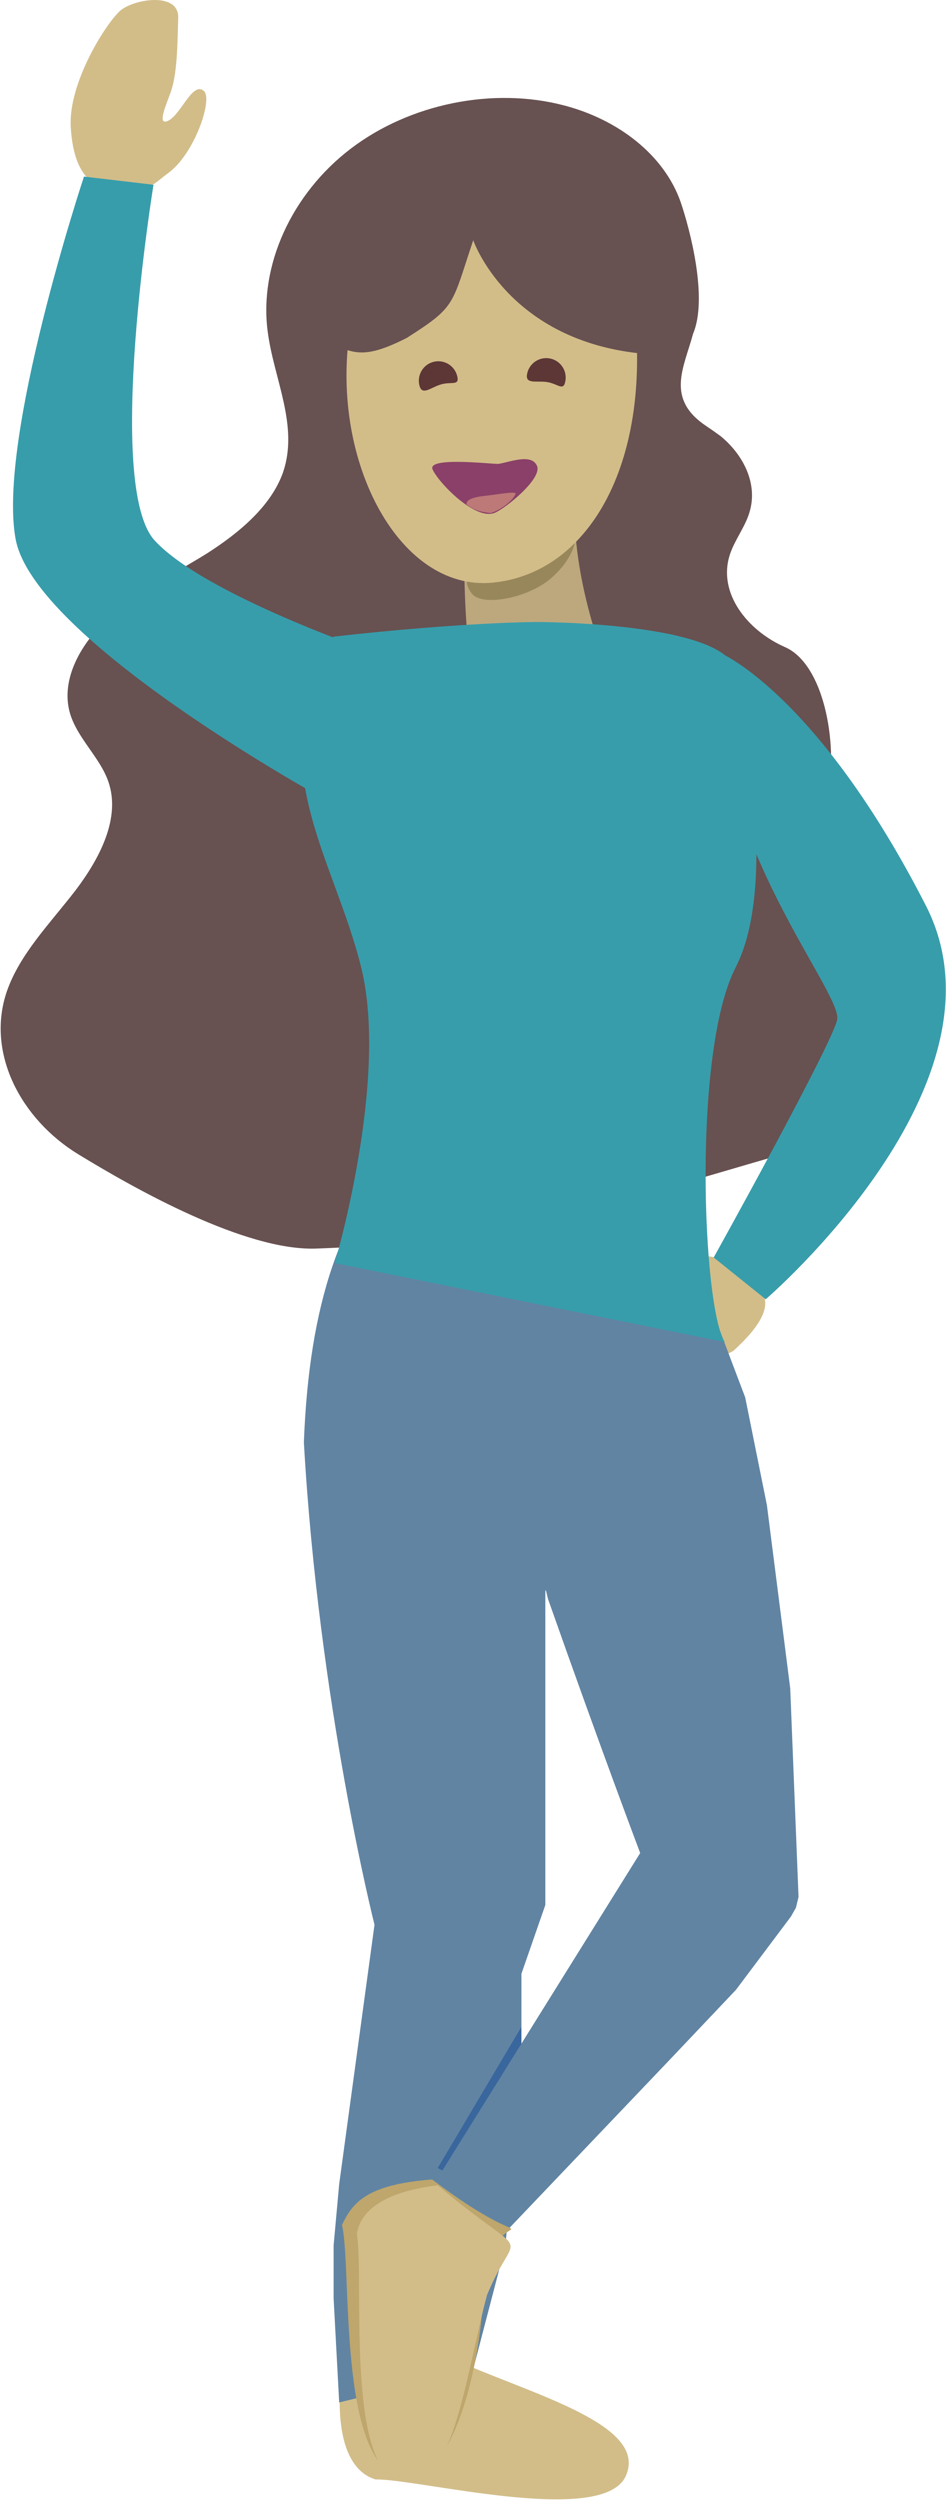 <svg width="509" height="1345" viewBox="0 0 509 1345" fill="none" xmlns="http://www.w3.org/2000/svg">
<g opacity="0.8">
<path d="M336.73 1332.02C324.52 1359.48 224.909 1333.49 202.061 1333.93C191.429 1330.73 181.708 1318.56 182.837 1286.86C233.996 1242.41 209.222 1247.85 245.28 1269.84C287.534 1288.63 348.94 1304.56 336.73 1332.02Z" fill="#C7AC6B"/>
<path d="M394.557 726.787C367.447 741.33 341.254 747.184 330.877 746.348C308.181 716.306 301.147 717.904 312.295 707.397C323.442 696.891 329.074 712.339 339.355 707.397C345.406 704.443 360.074 699.065 352.162 696.513C344.249 693.96 325.776 702.823 325.365 694.051C325.059 686.776 355.366 672.059 373.709 674.966C383.87 676.551 386.066 674.995 394.557 682.628C403.048 690.262 428.574 695.852 394.557 726.787Z" fill="#C7AC6B"/>
<path d="M367.012 571.5C233.233 574.346 169.126 626.097 163.5 776C171.534 917.289 201.5 1035.5 201.5 1035.5L182.5 1175L179.5 1208L179.5 1236.5L182.5 1292.5L254.5 1275L272 1208L280.562 1104.5L280.562 1061.86L293.422 1024.86L293.422 856L349.587 758.417L367.012 571.5Z" fill="#39658C"/>
<path d="M379.713 229.022C358.042 214.338 368 197.837 372.897 179.602C381.09 160.294 371.104 123.025 366.26 108.786C357.362 83.251 332.477 64.25 303.467 56.712C265.304 46.673 220.443 55.766 188.648 80.047C156.854 104.328 139.395 142.78 144.014 178.244C147.242 203.723 160.923 228.879 152.275 254.163C145.831 272.326 128.825 286.565 111.271 297.798C93.421 308.886 74.104 318.34 58.777 332.128C43.45 345.917 32.506 365.512 37.587 383.514C41.486 397.105 53.737 407.333 58.299 420.521C65.029 439.883 53.873 461.561 40.574 479.084C27.036 496.672 10.649 513.221 3.697 533.322C-7.707 566.55 11.356 602.197 42.094 620.98C72.832 639.763 132.083 673.164 170.253 671.718C274.664 668.059 337.478 644.617 438.533 615.963C463.635 616.761 442.158 627.567 472.113 618.851C475.8 616.694 480.642 615.352 487.762 594.844C493.958 566.164 487.729 559.333 463.862 485.398C430.593 464.357 439.847 458.683 445.5 428.337C451.085 398.355 442.825 357.116 422.434 348.169C402.043 339.222 386.074 318.958 392.674 298.501C395.19 290.622 400.978 283.442 403.254 275.627C407.918 260.417 400.113 244.721 387.622 234.558C385.38 232.907 382.843 231.11 379.713 229.022Z" fill="#422626"/>
<path d="M309.171 268.905C307.996 306.695 321.113 342.468 322.624 348.108C315.762 362.035 268.167 373.71 251 336C247.285 282.597 252.654 218.771 252.654 218.771L277.439 245.373L309.171 268.905Z" fill="#C6AC6B" fill-opacity="0.8"/>
<path d="M307.484 280.949C313.199 287.876 307.951 301.643 295.763 311.698C283.575 321.753 259.715 326.427 254 319.5C248.285 312.573 249.5 303.5 275.068 286.613C287.257 276.558 301.77 274.022 307.484 280.949Z" fill="#7F6933"/>
<path d="M341.393 167.334C350.18 249.978 316.617 308.428 265.096 313.455C213.574 318.481 176.446 244.906 188.827 174.189C222.146 110.328 271.199 103.04 271.199 103.04L302.252 101.644L341.393 167.334Z" fill="#C7AC6B"/>
<path d="M388.956 352C388.956 352 440.907 375.042 498.25 487.36C547.102 583.119 412 699 412 699L384 676.525C384 676.525 446.702 563.724 450.408 548.787C454.114 533.85 375.479 444.17 388.956 352Z" fill="#058596"/>
<path d="M38.067 68.29C36.675 44.293 57.479 11.902 64.785 5.676C72.091 -0.551 96.304 -4.539 95.886 9.593C95.469 23.725 95.399 39.466 91.92 49.401C89.903 55.277 83.849 68.36 90.668 64.862C97.487 61.364 103.749 43.524 109.732 48.981C114.673 53.528 104.514 82.911 90.668 92.986C83.014 98.582 82.597 101.031 72.091 101.591C61.584 102.15 40.293 106.348 38.067 68.29Z" fill="#C7AC6B"/>
<path d="M254.627 129.242C242.832 164.406 245.627 164.742 218.911 181.773C185.212 198.946 187.647 184.131 151 173.5L203 79L278.726 65.242L354.127 123.303L342.753 189.951C272.627 181.773 254.627 129.242 254.627 129.242Z" fill="#422626"/>
<path d="M45.183 95C45.183 95 -1.591 235.97 8.399 290.011C18.389 344.052 172.977 429 172.977 429L202 351.309C202 351.309 110.388 320.197 83.284 290.86C56.18 261.524 82.587 99.4 82.587 99.4L45.183 95Z" fill="#058596"/>
<path d="M266.384 275.821C255.73 280.439 235.714 259.371 232.745 252.52C229.775 245.669 263.813 249.623 268.131 249.581C274.169 248.658 285.957 243.76 288.926 250.611C291.896 257.462 272.256 273.276 266.384 275.821Z" fill="#6D1042"/>
<path d="M277.5 265.5C276 269.5 268.898 274.745 263.877 276.041C260.193 275.436 256.148 275.338 251.024 271.421C250.681 268.192 256.546 267.207 262 266.628C267.454 266.05 276.784 264.22 277.5 265.5Z" fill="#AC5656"/>
<path d="M294.678 205.598C300.375 206.604 303.207 210.659 304.213 204.961C305.22 199.263 301.417 193.829 295.719 192.822C290.021 191.816 284.586 195.619 283.58 201.317C282.574 207.014 288.98 204.591 294.678 205.598Z" fill="#340404"/>
<path d="M237.578 206.729C243.167 205.231 247.447 207.708 245.95 202.119C244.453 196.531 238.708 193.214 233.119 194.711C227.531 196.209 224.214 201.953 225.711 207.542C227.209 213.131 231.99 208.226 237.578 206.729Z" fill="#340404"/>
<path d="M235.538 1166.35L280.5 1090.5L280.5 1099.5L249.06 1174.16L235.538 1166.35Z" fill="#074083"/>
<path d="M384 707C297.936 722.172 272.598 770.642 294.868 860.274C323.807 942.389 344.453 996.915 344.453 996.915L230.458 1179.86L273.819 1198.92L360 1108.5L396 1070.5L425.58 1031.07L428.263 1026.33L429.659 1020.54L425.187 908.329L412.639 809.749L400.959 751.782L384 707Z" fill="#39658C"/>
<path d="M215.036 1332.44C181.587 1323.48 189.426 1219.88 184 1197C189.5 1185.5 196.679 1175.22 232.507 1172.55C293.432 1218.57 275.9 1181.17 259 1220C264 1243 248.484 1341.4 215.036 1332.44Z" fill="#AE9047"/>
<g filter="url(#filter0_i_0_1)">
<path d="M214.894 1324.72C185.869 1316.95 196 1214.5 192 1192C193.5 1181 204 1169.5 235.495 1165.67C287.382 1209.27 278.143 1185.64 262.044 1224.69C250.075 1269.36 243.919 1332.5 214.894 1324.72Z" fill="#C7AC6B"/>
</g>
<path d="M288.908 334.637C288.908 334.637 391.172 334.637 395.782 361.048C399.564 382.716 419.014 475.376 395.782 520.551C372.549 565.725 377.956 703.357 389.963 722L180.118 679.535C180.118 679.535 209.305 581.191 194.357 520.551C179.409 459.91 139.5 410.5 179.5 342.5C249.5 334.637 288.908 334.637 288.908 334.637Z" fill="#058596"/>
</g>
<defs>
<filter id="filter0_i_0_1" x="192" y="1165.67" width="82.693" height="163.71" filterUnits="userSpaceOnUse" color-interpolation-filters="sRGB">
<feFlood flood-opacity="0" result="BackgroundImageFix"/>
<feBlend mode="normal" in="SourceGraphic" in2="BackgroundImageFix" result="shape"/>
<feColorMatrix in="SourceAlpha" type="matrix" values="0 0 0 0 0 0 0 0 0 0 0 0 0 0 0 0 0 0 127 0" result="hardAlpha"/>
<feOffset dy="10"/>
<feGaussianBlur stdDeviation="2"/>
<feComposite in2="hardAlpha" operator="arithmetic" k2="-1" k3="1"/>
<feColorMatrix type="matrix" values="0 0 0 0 0 0 0 0 0 0 0 0 0 0 0 0 0 0 0.25 0"/>
<feBlend mode="normal" in2="shape" result="effect1_innerShadow_0_1"/>
</filter>
</defs>
</svg>
